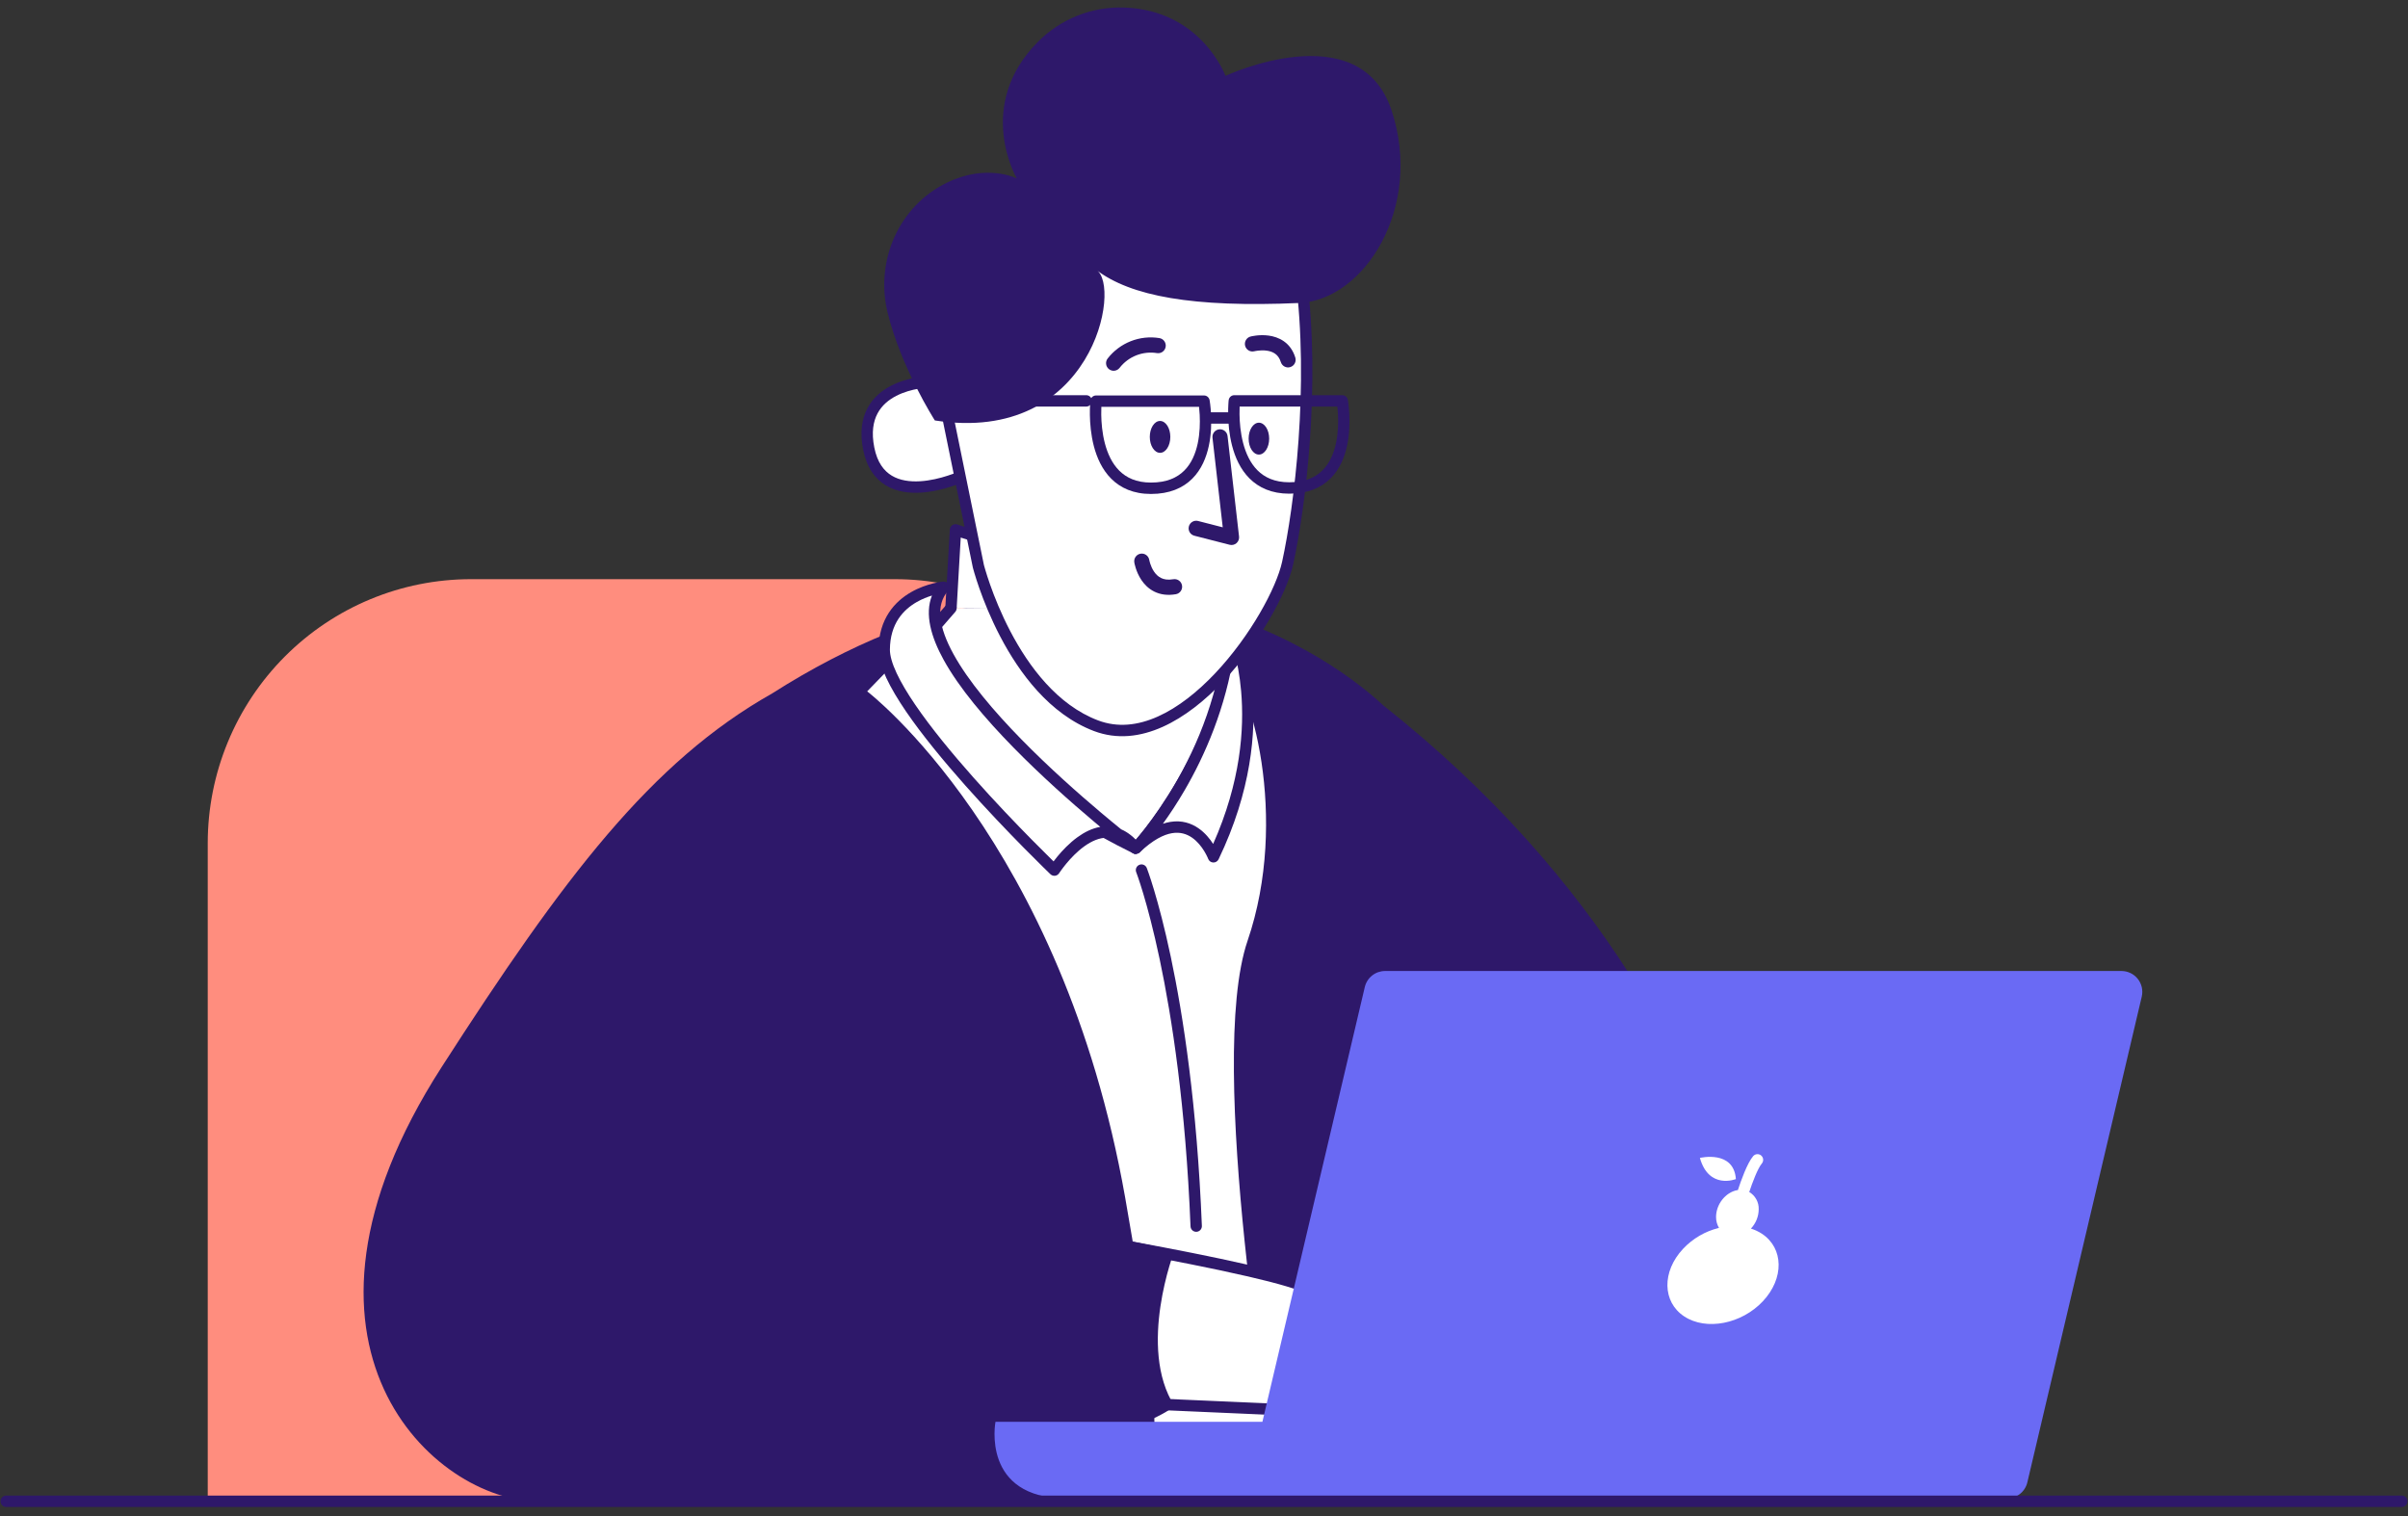<svg width="189" height="119" viewBox="0 0 189 119" fill="none" xmlns="http://www.w3.org/2000/svg">
<rect x="0" y="0" width="189" height="119" fill="#333333" stroke="none"/>
<g clip-path="url(#clip0_17550_7538)">
<path d="M36.968 45.46H70.24C75.721 45.46 80.977 47.644 84.852 51.531C88.727 55.418 90.904 60.69 90.904 66.187V117.759H16.305V66.187C16.305 60.69 18.482 55.418 22.357 51.531C26.232 47.644 31.488 45.46 36.968 45.46Z" fill="#FF8D7E"/>
<path d="M108.55 55.348C103.568 50.701 85.432 38.623 60.605 54.429C51.091 59.797 44.239 68.872 34.663 83.759C20.54 105.712 34.18 117.837 42.207 117.837C50.235 117.837 139.507 117.131 139.507 117.131C139.507 117.131 142.983 82.59 108.55 55.348Z" fill="#2E186A"/>
<path d="M71.274 50.956L68.064 54.267C68.064 54.267 83.351 65.923 88.314 94.009C91.545 112.258 90.442 114.308 90.442 114.308L99.916 113.799C99.916 113.799 94.637 83.451 97.919 73.846C101.202 64.242 98.202 53.458 95.978 51.712C93.754 49.966 71.274 50.956 71.274 50.956Z" fill="white"/>
<path d="M97.404 47.501L80.96 49.546L79.67 43.104L74.996 41.59L74.641 47.734" fill="white"/>
<path fill-rule="evenodd" clip-rule="evenodd" d="M74.744 41.221C74.858 41.143 75.001 41.122 75.133 41.165L79.806 42.678C79.96 42.728 80.075 42.857 80.107 43.016L81.316 49.051L97.348 47.057C97.593 47.027 97.816 47.201 97.846 47.446C97.876 47.691 97.703 47.915 97.458 47.945L81.015 49.989C80.783 50.018 80.569 49.863 80.523 49.634L79.284 43.449L75.407 42.194L75.086 47.76C75.071 48.006 74.86 48.195 74.615 48.181C74.369 48.166 74.181 47.955 74.195 47.708L74.55 41.565C74.558 41.426 74.63 41.3 74.744 41.221Z" fill="#2E186A"/>
<path d="M74.641 47.734L71.606 51.226C71.606 51.226 75.026 59.648 89.148 66.585C89.148 66.585 96.165 59.153 97.396 47.507" fill="white"/>
<path fill-rule="evenodd" clip-rule="evenodd" d="M97.443 47.062C97.688 47.089 97.866 47.309 97.84 47.554C97.216 53.455 95.127 58.285 93.197 61.637C92.232 63.313 91.304 64.623 90.617 65.515C90.273 65.961 89.989 66.303 89.79 66.535C89.691 66.65 89.612 66.739 89.558 66.799C89.531 66.829 89.51 66.851 89.496 66.867C89.489 66.875 89.483 66.881 89.479 66.885L89.475 66.89L89.473 66.892C89.472 66.892 89.472 66.892 89.149 66.585L89.472 66.892C89.338 67.034 89.128 67.072 88.953 66.986C81.838 63.492 77.406 59.617 74.748 56.6C73.419 55.093 72.534 53.801 71.98 52.882C71.703 52.422 71.508 52.055 71.382 51.801C71.319 51.674 71.273 51.575 71.242 51.506C71.227 51.472 71.215 51.445 71.207 51.427C71.203 51.417 71.2 51.41 71.198 51.405L71.195 51.398L71.194 51.396L71.194 51.395C71.194 51.395 71.194 51.395 71.607 51.226L71.194 51.395C71.13 51.238 71.16 51.059 71.27 50.932L74.305 47.44C74.466 47.254 74.748 47.234 74.934 47.397C75.12 47.559 75.139 47.842 74.977 48.028L72.132 51.303C72.146 51.333 72.163 51.366 72.18 51.402C72.296 51.635 72.479 51.981 72.743 52.419C73.271 53.295 74.124 54.543 75.416 56.008C77.96 58.895 82.211 62.631 89.043 66.034C89.065 66.008 89.089 65.98 89.115 65.95C89.304 65.73 89.578 65.4 89.911 64.968C90.578 64.103 91.482 62.826 92.425 61.189C94.311 57.914 96.346 53.205 96.953 47.46C96.979 47.214 97.198 47.036 97.443 47.062Z" fill="#2E186A"/>
<path d="M96.66 49.11C96.66 49.11 100.328 56.666 95.243 67.253C95.243 67.253 93.46 62.481 89.148 66.579C89.156 66.579 95.838 59.648 96.66 49.11Z" fill="white"/>
<path fill-rule="evenodd" clip-rule="evenodd" d="M97.061 48.914L96.66 49.11C97.061 48.914 97.061 48.915 97.061 48.915L97.061 48.916L97.062 48.917L97.065 48.923C97.068 48.928 97.071 48.935 97.075 48.943C97.083 48.961 97.094 48.985 97.108 49.016C97.135 49.079 97.174 49.171 97.222 49.29C97.317 49.528 97.444 49.877 97.58 50.326C97.853 51.226 98.159 52.532 98.302 54.172C98.59 57.456 98.225 62.074 95.645 67.447C95.567 67.608 95.401 67.708 95.223 67.7C95.045 67.692 94.889 67.578 94.826 67.411C94.826 67.41 94.826 67.41 94.826 67.41C94.826 67.41 94.826 67.41 94.826 67.41L94.826 67.41L94.826 67.41L94.826 67.41L94.823 67.403C94.821 67.397 94.817 67.387 94.811 67.372C94.799 67.344 94.78 67.3 94.754 67.245C94.703 67.135 94.624 66.98 94.517 66.805C94.3 66.451 93.981 66.039 93.559 65.747C93.147 65.463 92.635 65.29 91.992 65.397C91.338 65.506 90.497 65.914 89.46 66.898C89.46 66.898 89.46 66.898 89.46 66.898C89.459 66.9 89.454 66.904 89.448 66.909C89.445 66.913 89.435 66.921 89.428 66.927C89.411 66.94 89.276 67.007 89.148 67.026C88.966 67.026 88.801 66.914 88.734 66.744C88.667 66.575 88.708 66.383 88.839 66.257C88.84 66.255 88.843 66.252 88.847 66.248C88.858 66.237 88.875 66.219 88.898 66.193C88.945 66.143 89.015 66.066 89.105 65.964C89.285 65.76 89.544 65.454 89.859 65.054C90.489 64.253 91.338 63.075 92.213 61.571C93.965 58.56 95.811 54.258 96.215 49.075C96.231 48.874 96.379 48.708 96.577 48.671C96.775 48.633 96.973 48.733 97.061 48.914ZM91.274 64.658C91.47 64.593 91.66 64.545 91.846 64.514C92.75 64.363 93.493 64.615 94.065 65.011C94.586 65.371 94.965 65.847 95.218 66.243C97.38 61.38 97.674 57.226 97.414 54.251C97.303 52.984 97.091 51.93 96.879 51.124C96.208 55.595 94.555 59.321 92.984 62.022C92.383 63.054 91.794 63.938 91.274 64.658Z" fill="#2E186A"/>
<path d="M97.943 99.729C100.371 100.288 102.309 100.833 102.849 101.238C104.591 102.558 111.822 109.663 112.087 110.822C112.351 111.98 110.233 112.623 108.482 110.838L103.326 105.907C103.326 105.907 108.578 111.903 108.986 112.82C109.393 113.737 107.34 115.355 104.304 111.499C101.269 107.643 100.787 107.607 100.787 107.607C100.787 107.607 104.257 112.459 104.718 113.559C105.178 114.66 102.254 115.692 99.571 110.602L83.52 109.899L84.461 97.124C84.461 97.124 92.456 98.466 97.943 99.732" fill="white"/>
<path fill-rule="evenodd" clip-rule="evenodd" d="M84.534 96.683L84.461 97.124C84.534 96.683 84.534 96.683 84.534 96.683L84.626 96.699C84.686 96.709 84.775 96.724 84.89 96.743C85.12 96.783 85.454 96.84 85.872 96.913C86.708 97.059 87.881 97.266 89.225 97.513C91.894 98.005 95.248 98.653 97.992 99.285C98.009 99.287 98.026 99.289 98.043 99.293C99.26 99.574 100.362 99.852 101.231 100.113C101.666 100.243 102.048 100.371 102.359 100.494C102.662 100.613 102.931 100.741 103.116 100.88L103.117 100.881C104.018 101.563 106.282 103.692 108.339 105.776C109.371 106.822 110.361 107.867 111.112 108.726C111.487 109.155 111.807 109.544 112.044 109.866C112.162 110.027 112.264 110.177 112.343 110.311C112.417 110.437 112.489 110.581 112.521 110.722C112.622 111.165 112.491 111.576 112.201 111.875C111.923 112.163 111.523 112.328 111.091 112.378C110.383 112.46 109.528 112.244 108.72 111.64C108.817 111.768 108.906 111.887 108.986 111.996C109.165 112.243 109.32 112.474 109.393 112.638C109.576 113.051 109.465 113.503 109.196 113.828C108.922 114.158 108.485 114.373 107.955 114.396C107.09 114.434 105.997 113.973 104.777 112.721C104.935 112.989 105.058 113.219 105.128 113.386C105.336 113.881 105.14 114.37 104.736 114.647C104.352 114.91 103.808 114.977 103.22 114.837C102.069 114.563 100.635 113.479 99.298 111.038L83.5 110.346C83.38 110.34 83.266 110.286 83.186 110.196C83.106 110.105 83.066 109.986 83.075 109.866L84.016 97.091C84.025 96.966 84.087 96.85 84.185 96.772C84.284 96.695 84.411 96.662 84.534 96.683ZM100.787 107.607C100.82 107.161 100.821 107.161 100.823 107.161L100.826 107.161C100.828 107.161 100.83 107.162 100.832 107.162C100.833 107.162 100.835 107.162 100.836 107.162C100.839 107.163 100.842 107.163 100.845 107.163C100.851 107.164 100.856 107.165 100.862 107.166C100.864 107.166 100.866 107.167 100.869 107.167C100.884 107.17 100.899 107.174 100.913 107.178C100.942 107.185 100.969 107.196 100.994 107.207C101.045 107.23 101.1 107.261 101.161 107.304C101.284 107.388 101.46 107.532 101.719 107.787C102.239 108.298 103.132 109.288 104.654 111.221C106.138 113.107 107.288 113.53 107.916 113.502C108.228 113.488 108.417 113.368 108.51 113.257C108.605 113.141 108.598 113.047 108.578 113.002C108.549 112.937 108.451 112.779 108.265 112.523C108.087 112.279 107.854 111.975 107.581 111.632C107.035 110.946 106.344 110.114 105.663 109.309C104.982 108.504 104.314 107.727 103.816 107.151C103.567 106.864 103.361 106.626 103.216 106.461C103.144 106.378 103.088 106.313 103.049 106.269L102.992 106.203L102.991 106.202L102.991 106.202C102.991 106.202 102.991 106.202 103.326 105.907L102.991 106.202C102.833 106.022 102.845 105.75 103.017 105.584C103.189 105.418 103.461 105.418 103.634 105.583L108.789 110.514L108.791 110.516C108.794 110.519 108.796 110.522 108.799 110.524C109.594 111.335 110.431 111.554 110.989 111.489C111.272 111.457 111.461 111.356 111.561 111.253C111.649 111.162 111.683 111.058 111.652 110.922C111.652 110.922 111.652 110.922 111.652 110.922C111.652 110.922 111.648 110.909 111.635 110.881C111.622 110.851 111.602 110.813 111.574 110.764C111.516 110.667 111.434 110.544 111.326 110.397C111.11 110.104 110.808 109.737 110.441 109.316C109.707 108.476 108.731 107.445 107.705 106.405C105.644 104.317 103.423 102.234 102.581 101.596C102.496 101.532 102.32 101.44 102.032 101.326C101.753 101.216 101.397 101.096 100.976 100.97C100.145 100.721 99.083 100.452 97.893 100.177C97.876 100.175 97.86 100.172 97.843 100.168C95.109 99.537 91.747 98.887 89.064 98.394C87.723 98.147 86.553 97.94 85.719 97.794C85.375 97.734 85.088 97.685 84.869 97.647L83.998 109.472L99.59 110.156C99.748 110.163 99.891 110.253 99.965 110.393C101.277 112.882 102.594 113.768 103.426 113.967C103.847 114.067 104.115 113.989 104.233 113.908C104.332 113.84 104.329 113.788 104.306 113.733C104.209 113.5 103.928 113.024 103.533 112.407C103.147 111.803 102.673 111.097 102.212 110.424C101.75 109.751 101.304 109.111 100.972 108.64C100.806 108.405 100.669 108.211 100.573 108.077C100.526 108.01 100.488 107.957 100.463 107.922L100.425 107.868L100.424 107.868L100.424 107.868C100.424 107.868 100.424 107.868 100.787 107.607ZM100.787 107.607L100.424 107.868C100.323 107.726 100.313 107.539 100.398 107.388C100.482 107.237 100.647 107.148 100.82 107.161L100.787 107.607Z" fill="#2E186A"/>
<path d="M56.327 117.758C56.327 117.758 82.054 116.012 84.938 115.267C87.822 114.521 86.752 112.408 88.842 111.602C90.932 110.795 91.598 110.148 91.598 110.148C88.891 105.815 91.598 98.635 91.598 98.635C91.598 98.635 90.889 98.441 88.696 97.989C86.504 97.537 87.21 95.272 84.248 95.007C81.287 94.742 55.812 97.671 55.812 97.671" fill="#2E186A"/>
<path fill-rule="evenodd" clip-rule="evenodd" d="M57.11 89.923C57.134 89.677 57.352 89.498 57.597 89.522L57.553 89.967C57.597 89.522 57.597 89.522 57.597 89.522L57.598 89.522L57.6 89.522L57.605 89.522C57.609 89.523 57.614 89.523 57.62 89.524C57.632 89.526 57.649 89.528 57.67 89.531C57.712 89.537 57.772 89.546 57.846 89.56C57.995 89.588 58.204 89.635 58.457 89.712C58.963 89.866 59.647 90.141 60.371 90.627C61.829 91.606 63.414 93.417 64.051 96.716C64.097 96.958 63.94 97.193 63.698 97.24C63.456 97.287 63.222 97.128 63.175 96.886C62.584 93.825 61.139 92.219 59.875 91.371C59.237 90.943 58.636 90.702 58.198 90.568C57.979 90.502 57.801 90.462 57.681 90.439C57.621 90.428 57.575 90.421 57.546 90.417C57.531 90.415 57.521 90.413 57.515 90.413L57.509 90.412L57.509 90.412L57.51 90.412C57.509 90.412 57.509 90.412 57.509 90.412C57.509 90.412 57.509 90.412 57.509 90.412L57.509 90.412L57.509 90.412C57.509 90.412 57.509 90.412 57.509 90.412C57.264 90.387 57.086 90.169 57.11 89.923Z" fill="#2E186A"/>
<path d="M89.195 111.901C91.455 111.047 92.179 110.361 92.179 110.361C89.248 105.774 92.179 98.172 92.179 98.172C92.179 98.172 91.411 97.967 89.038 97.488C88.084 97.296 87.638 96.792 87.236 96.24C82.378 101.768 85.295 111.476 86.591 114.997C87.73 113.993 87.481 112.548 89.195 111.901Z" fill="#2E186A"/>
<path fill-rule="evenodd" clip-rule="evenodd" d="M77.801 71.126C78.097 70.983 78.452 71.108 78.594 71.405L78.058 71.663C78.594 71.405 78.594 71.405 78.594 71.405L78.598 71.413L78.609 71.437C78.619 71.457 78.633 71.487 78.651 71.526C78.688 71.605 78.742 71.72 78.811 71.869C78.949 72.167 79.145 72.6 79.383 73.141C79.859 74.222 80.501 75.738 81.164 77.474C82.485 80.931 83.913 85.318 84.259 88.903C84.291 89.231 84.051 89.522 83.725 89.554C83.398 89.586 83.107 89.346 83.075 89.018C82.745 85.603 81.368 81.342 80.054 77.9C79.399 76.187 78.766 74.691 78.295 73.623C78.061 73.089 77.867 72.662 77.732 72.37C77.664 72.224 77.612 72.111 77.576 72.035C77.558 71.997 77.544 71.969 77.535 71.95L77.525 71.928L77.522 71.922C77.522 71.922 77.522 71.922 77.523 71.921L77.522 71.922C77.38 71.625 77.505 71.268 77.801 71.126Z" fill="#2E186A"/>
<path fill-rule="evenodd" clip-rule="evenodd" d="M101.057 71.534C101.377 71.608 101.577 71.928 101.503 72.249L101.502 72.255L101.497 72.275C101.493 72.293 101.487 72.321 101.479 72.357C101.463 72.429 101.439 72.537 101.409 72.677C101.35 72.957 101.265 73.365 101.166 73.878C100.967 74.903 100.709 76.343 100.475 77.999C100.004 81.323 99.633 85.474 99.997 88.893C100.032 89.22 99.795 89.514 99.469 89.549C99.142 89.584 98.849 89.347 98.814 89.019C98.435 85.45 98.823 81.181 99.297 77.831C99.535 76.151 99.796 74.691 99.998 73.65C100.099 73.13 100.185 72.714 100.246 72.427C100.277 72.284 100.301 72.173 100.318 72.098C100.326 72.06 100.333 72.032 100.337 72.012L100.342 71.99L100.344 71.982C100.344 71.981 100.344 71.981 100.924 72.115L100.344 71.981C100.418 71.66 100.737 71.46 101.057 71.534Z" fill="#2E186A"/>
<path d="M157.532 117.614C157.9 117.614 158.258 117.489 158.547 117.26C158.836 117.031 159.039 116.711 159.124 116.351L168.102 78.233C168.159 77.993 168.16 77.742 168.107 77.5C168.053 77.259 167.946 77.032 167.793 76.838C167.639 76.644 167.444 76.487 167.222 76.379C167 76.272 166.756 76.216 166.51 76.216H108.712C108.343 76.216 107.986 76.34 107.697 76.57C107.408 76.799 107.204 77.119 107.12 77.479L99.085 111.599H78.134C78.134 111.599 76.973 117.614 83.743 117.614" fill="#6A6AF4"/>
<path d="M133.422 90.888C133.422 90.888 136.079 90.241 136.247 92.548C136.251 92.548 134.131 93.401 133.422 90.888Z" fill="white"/>
<path d="M138.281 96.834C138.016 96.662 137.729 96.528 137.427 96.434C137.814 96.027 138.032 95.488 138.038 94.926C138.049 94.653 137.985 94.382 137.854 94.143C137.723 93.903 137.53 93.703 137.295 93.565C137.548 92.807 137.957 91.716 138.282 91.328C138.32 91.283 138.349 91.231 138.367 91.175C138.385 91.12 138.391 91.061 138.386 91.002C138.382 90.944 138.365 90.886 138.338 90.834C138.312 90.782 138.275 90.736 138.23 90.698C138.185 90.659 138.134 90.631 138.078 90.613C138.022 90.595 137.963 90.588 137.905 90.593C137.847 90.598 137.79 90.614 137.738 90.641C137.685 90.668 137.639 90.705 137.601 90.75C137.13 91.309 136.641 92.688 136.403 93.417H136.354C135.431 93.587 134.686 94.534 134.691 95.533C134.69 95.831 134.769 96.123 134.919 96.38C133.842 96.642 132.864 97.212 132.104 98.02C130.425 99.81 130.469 102.196 132.195 103.33C133.92 104.465 136.689 103.927 138.367 102.137C140.045 100.348 140.01 97.97 138.281 96.834Z" fill="white"/>
<path d="M72.877 29.975C72.877 29.975 67.162 30.087 68.185 35.216C69.208 40.346 75.523 37.38 75.523 37.38L74.677 30.087L72.877 29.975Z" fill="white"/>
<path fill-rule="evenodd" clip-rule="evenodd" d="M72.868 29.527C72.88 29.527 72.892 29.527 72.904 29.528L74.705 29.64C74.92 29.654 75.095 29.82 75.12 30.035L75.966 37.328C75.988 37.519 75.886 37.703 75.712 37.785L75.523 37.38C75.712 37.785 75.712 37.785 75.712 37.785L75.711 37.785L75.71 37.786L75.705 37.788C75.703 37.789 75.701 37.79 75.698 37.791C75.695 37.793 75.692 37.794 75.689 37.795C75.676 37.801 75.656 37.81 75.631 37.821C75.581 37.843 75.509 37.874 75.417 37.912C75.234 37.986 74.974 38.086 74.658 38.188C74.03 38.393 73.169 38.615 72.264 38.668C71.362 38.721 70.376 38.609 69.534 38.102C68.675 37.584 68.024 36.691 67.748 35.304C67.476 33.939 67.644 32.861 68.094 32.021C68.54 31.187 69.239 30.637 69.944 30.274C70.648 29.912 71.377 29.727 71.924 29.632C72.198 29.584 72.431 29.558 72.596 29.544C72.678 29.537 72.745 29.533 72.791 29.53C72.814 29.529 72.832 29.529 72.845 29.528C72.852 29.528 72.857 29.528 72.861 29.528L72.866 29.527L72.867 29.527L72.868 29.527C72.868 29.527 72.868 29.527 72.877 29.975L72.868 29.527ZM72.87 30.422C72.862 30.423 72.85 30.423 72.835 30.424C72.798 30.426 72.743 30.429 72.671 30.435C72.528 30.448 72.321 30.47 72.076 30.513C71.583 30.599 70.948 30.763 70.351 31.07C69.755 31.376 69.217 31.815 68.88 32.445C68.545 33.069 68.383 33.929 68.623 35.128C68.857 36.306 69.38 36.965 69.993 37.335C70.622 37.714 71.406 37.822 72.212 37.775C73.013 37.728 73.795 37.529 74.383 37.337C74.652 37.25 74.877 37.165 75.041 37.099L74.277 30.51L72.87 30.422Z" fill="#2E186A"/>
<path d="M89.156 13.812C90.661 13.687 100.98 13.036 102.108 21.671C103.237 30.306 102.019 39.837 101.068 44.187C100.116 48.536 92.716 59.499 86.026 56.964C79.337 54.429 76.79 44.439 76.79 44.439L74.081 31.18C74.081 31.18 72.978 15.161 89.156 13.812Z" fill="white"/>
<path fill-rule="evenodd" clip-rule="evenodd" d="M95.642 14.884C92.817 14.009 89.931 14.197 89.192 14.258C85.224 14.589 82.345 15.816 80.249 17.448C78.15 19.082 76.813 21.143 75.963 23.175C75.112 25.208 74.752 27.206 74.605 28.699C74.532 29.445 74.513 30.061 74.511 30.49C74.51 30.704 74.514 30.871 74.518 30.984C74.52 31.04 74.522 31.082 74.524 31.11C74.524 31.114 74.524 31.118 74.524 31.121L77.224 44.337C77.225 44.341 77.227 44.346 77.228 44.353C77.233 44.37 77.24 44.397 77.25 44.432C77.269 44.504 77.299 44.609 77.34 44.745C77.42 45.017 77.544 45.41 77.713 45.89C78.051 46.852 78.57 48.159 79.294 49.543C80.752 52.328 82.995 55.337 86.183 56.545C87.719 57.127 89.311 56.945 90.883 56.24C92.461 55.533 93.996 54.308 95.375 52.849C96.751 51.393 97.954 49.723 98.871 48.149C99.792 46.569 100.408 45.114 100.632 44.091C101.576 39.774 102.785 30.297 101.666 21.729C101.132 17.641 98.445 15.752 95.642 14.884ZM76.79 44.439L76.358 44.549C76.356 44.542 76.354 44.535 76.353 44.528L73.644 31.269C73.64 31.25 73.638 31.23 73.636 31.21L74.081 31.18C73.636 31.21 73.636 31.21 73.636 31.21L73.636 31.209L73.636 31.206L73.635 31.195C73.635 31.186 73.634 31.174 73.633 31.157C73.631 31.124 73.629 31.077 73.627 31.015C73.623 30.892 73.618 30.714 73.619 30.487C73.621 30.034 73.641 29.389 73.718 28.612C73.87 27.059 74.245 24.968 75.14 22.828C76.037 20.687 77.457 18.49 79.701 16.741C81.948 14.991 84.997 13.71 89.118 13.367L89.118 13.367C89.885 13.303 92.912 13.102 95.905 14.029C98.919 14.963 101.956 17.066 102.55 21.613C103.687 30.314 102.462 39.9 101.503 44.282C101.251 45.434 100.585 46.981 99.642 48.6C98.694 50.226 97.451 51.953 96.022 53.465C94.596 54.974 92.967 56.286 91.246 57.057C89.519 57.831 87.678 58.068 85.868 57.383C82.367 56.056 79.992 52.802 78.504 49.959C77.755 48.528 77.22 47.179 76.871 46.188C76.697 45.692 76.569 45.285 76.485 45.001C76.442 44.858 76.411 44.747 76.39 44.67C76.379 44.632 76.371 44.602 76.366 44.582C76.365 44.576 76.363 44.571 76.362 44.566L76.36 44.559L76.358 44.552L76.358 44.55L76.358 44.55C76.358 44.55 76.358 44.549 76.79 44.439Z" fill="#2E186A"/>
<path d="M101.979 23.782C93.593 24.156 88.738 23.238 86.048 21.188C88.048 22.394 85.799 34.931 73.375 33.002C73.375 33.002 70.699 28.827 69.659 24.502C68.682 20.432 70.565 16.161 74.326 14.337C77.472 12.809 79.805 14.008 79.805 14.008C79.805 14.008 76.467 8.307 81.476 3.272C82.352 2.391 83.398 1.698 84.55 1.236C85.703 0.775 86.937 0.554 88.177 0.588C94.293 0.768 96.184 5.956 96.184 5.956C96.184 5.956 106.69 1.047 109.217 8.652C111.744 16.256 107.081 23.563 101.979 23.782Z" fill="#2E186A"/>
<path fill-rule="evenodd" clip-rule="evenodd" d="M90.204 43.953C90.152 43.629 89.848 43.409 89.524 43.46C89.2 43.512 88.979 43.818 89.03 44.143L89.618 44.049C89.03 44.143 89.031 44.144 89.031 44.144L89.031 44.145L89.031 44.146L89.031 44.149L89.033 44.159C89.034 44.166 89.036 44.176 89.038 44.188C89.043 44.212 89.049 44.244 89.058 44.284C89.076 44.362 89.104 44.471 89.145 44.599C89.226 44.851 89.363 45.193 89.588 45.528C89.814 45.864 90.14 46.209 90.6 46.436C91.067 46.667 91.631 46.756 92.291 46.641C92.615 46.585 92.832 46.276 92.775 45.952C92.719 45.627 92.411 45.41 92.088 45.466C91.652 45.542 91.346 45.476 91.126 45.366C90.898 45.254 90.717 45.074 90.574 44.861C90.431 44.647 90.336 44.417 90.277 44.234C90.248 44.144 90.229 44.069 90.218 44.019C90.212 43.994 90.209 43.975 90.207 43.964C90.206 43.959 90.205 43.955 90.205 43.954C90.205 43.953 90.204 43.953 90.204 43.953Z" fill="#2E186A"/>
<path fill-rule="evenodd" clip-rule="evenodd" d="M95.69 33.7C96.016 33.663 96.311 33.898 96.348 34.225L97.251 42.115C97.273 42.309 97.198 42.503 97.051 42.632C96.903 42.761 96.702 42.809 96.512 42.76L93.74 42.049C93.422 41.968 93.23 41.643 93.311 41.324C93.392 41.004 93.716 40.812 94.035 40.893L95.971 41.39L95.167 34.361C95.129 34.034 95.363 33.738 95.69 33.7Z" fill="#2E186A"/>
<path d="M98.809 35.681C99.254 35.681 99.615 35.121 99.615 34.43C99.615 33.739 99.254 33.179 98.809 33.179C98.364 33.179 98.003 33.739 98.003 34.43C98.003 35.121 98.364 35.681 98.809 35.681Z" fill="#2E186A"/>
<path d="M91.051 35.544C91.496 35.544 91.857 34.984 91.857 34.293C91.857 33.602 91.496 33.042 91.051 33.042C90.606 33.042 90.245 33.602 90.245 34.293C90.245 34.984 90.606 35.544 91.051 35.544Z" fill="#2E186A"/>
<path fill-rule="evenodd" clip-rule="evenodd" d="M90.809 27.716C90.262 27.628 89.701 27.689 89.185 27.892C88.669 28.096 88.217 28.434 87.876 28.873C87.674 29.133 87.3 29.179 87.041 28.976C86.782 28.774 86.736 28.399 86.938 28.139C87.41 27.532 88.036 27.064 88.75 26.782C89.464 26.5 90.24 26.416 90.998 26.538C91.322 26.59 91.543 26.896 91.491 27.221C91.439 27.546 91.134 27.768 90.809 27.716Z" fill="#2E186A"/>
<path fill-rule="evenodd" clip-rule="evenodd" d="M98.451 27.57C98.452 27.57 98.452 27.57 98.452 27.57C98.454 27.57 98.457 27.569 98.463 27.568C98.474 27.565 98.492 27.561 98.516 27.556C98.565 27.546 98.639 27.534 98.731 27.523C98.917 27.5 99.161 27.489 99.411 27.522C99.898 27.587 100.34 27.801 100.53 28.42C100.627 28.735 100.96 28.911 101.274 28.813C101.588 28.716 101.764 28.382 101.667 28.067C101.293 26.854 100.337 26.442 99.568 26.34C99.19 26.289 98.841 26.308 98.591 26.338C98.465 26.353 98.36 26.371 98.285 26.386C98.248 26.393 98.217 26.4 98.195 26.405C98.184 26.408 98.175 26.41 98.168 26.412L98.159 26.414L98.156 26.415L98.155 26.415L98.155 26.415C98.154 26.415 98.154 26.415 98.303 26.989L98.154 26.415C97.836 26.498 97.646 26.824 97.728 27.143C97.811 27.461 98.134 27.652 98.451 27.57ZM98.451 27.57C98.451 27.57 98.451 27.57 98.451 27.57L98.451 27.57Z" fill="#2E186A"/>
<path fill-rule="evenodd" clip-rule="evenodd" d="M0.042 117.837C0.042 117.59 0.242 117.39 0.488 117.39H188.512C188.758 117.39 188.958 117.59 188.958 117.837C188.958 118.084 188.758 118.285 188.512 118.285H0.488C0.242 118.285 0.042 118.084 0.042 117.837Z" fill="#2E186A"/>
<path d="M74.065 46.095C74.065 46.095 69.427 46.507 69.401 50.991C69.376 55.474 82.756 68.297 82.756 68.297C82.756 68.297 86.19 62.929 89.148 66.579C89.155 66.579 69.389 51.48 74.065 46.095Z" fill="white"/>
<path fill-rule="evenodd" clip-rule="evenodd" d="M74.462 45.892C74.545 46.054 74.521 46.251 74.401 46.389C73.439 47.497 73.653 49.193 74.841 51.351C76.007 53.469 78.004 55.827 80.174 58.042C82.339 60.252 84.651 62.298 86.424 63.793C87.019 64.295 87.554 64.734 88 65.096C88.516 65.32 89.019 65.71 89.494 66.296L89.454 66.329C89.47 66.489 89.455 66.817 89.148 67.026C89.045 67.026 88.947 66.99 88.868 66.927L88.861 66.921L88.82 66.889C88.782 66.86 88.727 66.817 88.655 66.76C88.51 66.648 88.299 66.482 88.033 66.269C87.886 66.152 87.722 66.021 87.544 65.876C87.32 65.793 87.103 65.757 86.895 65.754C86.292 65.746 85.679 66.017 85.103 66.432C84.531 66.844 84.037 67.369 83.682 67.8C83.506 68.013 83.366 68.201 83.272 68.333C83.224 68.399 83.188 68.452 83.165 68.487C83.153 68.505 83.144 68.518 83.138 68.527L83.132 68.536L83.131 68.538C83.131 68.538 83.131 68.538 83.131 68.538C83.059 68.65 82.941 68.725 82.809 68.74C82.676 68.756 82.544 68.712 82.448 68.62L82.756 68.296C82.448 68.62 82.448 68.62 82.448 68.62L82.447 68.619L82.438 68.61L82.408 68.582C82.383 68.557 82.345 68.521 82.296 68.473C82.197 68.377 82.052 68.237 81.869 68.056C81.502 67.695 80.977 67.175 80.349 66.537C79.091 65.262 77.414 63.513 75.736 61.622C74.06 59.733 72.376 57.694 71.109 55.839C70.477 54.911 69.942 54.02 69.564 53.211C69.191 52.41 68.952 51.647 68.956 50.988C68.969 48.552 70.253 47.196 71.522 46.472C72.149 46.115 72.77 45.911 73.232 45.795C73.464 45.737 73.659 45.701 73.796 45.679C73.865 45.669 73.921 45.661 73.96 45.657C73.979 45.654 73.995 45.653 74.006 45.651C74.011 45.651 74.016 45.65 74.019 45.65L74.023 45.65L74.025 45.65L74.025 45.649C74.025 45.649 74.026 45.649 74.065 46.095L74.026 45.649C74.207 45.633 74.38 45.729 74.462 45.892ZM82.693 67.613C82.778 67.5 82.879 67.37 82.995 67.229C83.376 66.767 83.925 66.179 84.582 65.705C85.095 65.335 85.7 65.017 86.359 64.904C86.195 64.767 86.025 64.625 85.85 64.478C84.065 62.973 81.73 60.907 79.538 58.669C77.352 56.437 75.285 54.01 74.06 51.783C73.08 50.003 72.565 48.207 73.149 46.746C72.793 46.854 72.377 47.014 71.963 47.25C70.907 47.853 69.859 48.945 69.848 50.993C69.845 51.455 70.019 52.073 70.372 52.832C70.722 53.581 71.228 54.428 71.846 55.333C73.081 57.143 74.737 59.15 76.402 61.027C78.066 62.903 79.732 64.64 80.983 65.908C81.608 66.542 82.129 67.059 82.493 67.417C82.566 67.489 82.633 67.554 82.693 67.613ZM88.87 66.928C88.871 66.929 88.87 66.928 88.869 66.927L88.87 66.928Z" fill="#2E186A"/>
<path d="M89.594 68.296C89.594 68.296 93.126 77.364 93.888 96.24L89.594 68.296Z" fill="white"/>
<path fill-rule="evenodd" clip-rule="evenodd" d="M89.432 67.88C89.661 67.79 89.92 67.904 90.01 68.134L89.594 68.297C90.01 68.134 90.01 68.134 90.01 68.134L90.01 68.136L90.013 68.142C90.015 68.148 90.018 68.155 90.021 68.165C90.028 68.184 90.039 68.212 90.052 68.249C90.079 68.322 90.119 68.432 90.169 68.577C90.269 68.868 90.412 69.301 90.585 69.88C90.931 71.036 91.4 72.772 91.892 75.097C92.875 79.748 93.951 86.759 94.333 96.222C94.343 96.469 94.151 96.677 93.905 96.687C93.659 96.697 93.452 96.505 93.442 96.258C93.062 86.845 91.992 79.885 91.019 75.283C90.532 72.982 90.07 71.27 89.731 70.137C89.561 69.57 89.422 69.148 89.326 68.869C89.278 68.73 89.24 68.626 89.215 68.558C89.203 68.523 89.193 68.498 89.187 68.482C89.184 68.474 89.182 68.468 89.18 68.464L89.179 68.46L89.179 68.459L89.179 68.459C89.089 68.229 89.202 67.97 89.432 67.88Z" fill="#2E186A"/>
<path fill-rule="evenodd" clip-rule="evenodd" d="M85.583 31.44C85.608 31.213 85.799 31.041 86.026 31.041H94.5C94.716 31.041 94.9 31.196 94.939 31.409L94.5 31.488C94.939 31.409 94.939 31.409 94.939 31.409L94.939 31.411L94.94 31.416C94.941 31.42 94.942 31.426 94.943 31.434C94.946 31.448 94.949 31.47 94.953 31.497C94.962 31.551 94.973 31.628 94.985 31.727C95.009 31.923 95.037 32.201 95.054 32.535C95.086 33.198 95.072 34.095 94.878 35.001C94.684 35.904 94.304 36.851 93.578 37.574C92.842 38.308 91.789 38.772 90.338 38.772C88.962 38.772 87.946 38.302 87.217 37.574C86.499 36.856 86.09 35.918 85.855 35.02C85.62 34.118 85.553 33.225 85.543 32.563C85.538 32.23 85.548 31.953 85.559 31.757C85.564 31.659 85.57 31.581 85.575 31.527C85.577 31.5 85.579 31.479 85.581 31.465C85.581 31.457 85.582 31.451 85.582 31.447L85.583 31.442L85.583 31.441L85.583 31.44C85.583 31.44 85.583 31.44 86.026 31.488L85.583 31.44ZM86.443 31.935C86.436 32.1 86.432 32.309 86.435 32.55C86.444 33.169 86.507 33.985 86.718 34.793C86.93 35.604 87.282 36.375 87.846 36.94C88.4 37.493 89.186 37.878 90.338 37.878C91.583 37.878 92.4 37.487 92.95 36.939C93.51 36.381 93.833 35.618 94.006 34.812C94.178 34.009 94.193 33.197 94.163 32.578C94.15 32.323 94.13 32.104 94.112 31.935H86.443Z" fill="#2E186A"/>
<path fill-rule="evenodd" clip-rule="evenodd" d="M96.436 31.417C96.46 31.191 96.651 31.019 96.879 31.019H105.353C105.568 31.019 105.753 31.173 105.791 31.386L105.353 31.466C105.791 31.386 105.791 31.387 105.792 31.387L105.792 31.389L105.793 31.394C105.794 31.398 105.795 31.404 105.796 31.411C105.798 31.426 105.802 31.447 105.806 31.474C105.814 31.529 105.825 31.606 105.838 31.704C105.862 31.901 105.89 32.179 105.906 32.512C105.939 33.176 105.925 34.072 105.73 34.978C105.537 35.882 105.157 36.828 104.431 37.552C103.694 38.286 102.642 38.75 101.19 38.75C99.815 38.75 98.798 38.28 98.069 37.551C97.352 36.834 96.942 35.896 96.708 34.998C96.472 34.096 96.405 33.203 96.396 32.541C96.391 32.208 96.401 31.93 96.412 31.735C96.417 31.637 96.423 31.559 96.427 31.505C96.43 31.478 96.432 31.457 96.433 31.442C96.434 31.435 96.434 31.429 96.435 31.425L96.435 31.42L96.436 31.418L96.436 31.418C96.436 31.418 96.436 31.417 96.879 31.466L96.436 31.417ZM97.296 31.913C97.289 32.078 97.284 32.287 97.288 32.528C97.297 33.147 97.36 33.963 97.57 34.771C97.782 35.582 98.134 36.353 98.699 36.918C99.252 37.471 100.038 37.855 101.19 37.855C102.436 37.855 103.253 37.465 103.802 36.917C104.362 36.359 104.686 35.596 104.858 34.79C105.031 33.987 105.046 33.174 105.015 32.556C105.003 32.301 104.983 32.082 104.964 31.913H97.296Z" fill="#2E186A"/>
<path fill-rule="evenodd" clip-rule="evenodd" d="M94.48 32.808C94.48 32.561 94.679 32.36 94.925 32.36H96.556C96.803 32.36 97.002 32.561 97.002 32.808C97.002 33.055 96.803 33.255 96.556 33.255H94.925C94.679 33.255 94.48 33.055 94.48 32.808Z" fill="#2E186A"/>
<path fill-rule="evenodd" clip-rule="evenodd" d="M74.431 31.466C74.431 31.219 74.63 31.019 74.877 31.019H85.258C85.504 31.019 85.704 31.219 85.704 31.466C85.704 31.713 85.504 31.913 85.258 31.913H74.877C74.63 31.913 74.431 31.713 74.431 31.466Z" fill="#2E186A"/>
</g>
<defs>
<clipPath id="clip0_17550_7538">
<rect width="189" height="118" fill="white" transform="translate(0 0.33)"/>
</clipPath>
</defs>
</svg>
